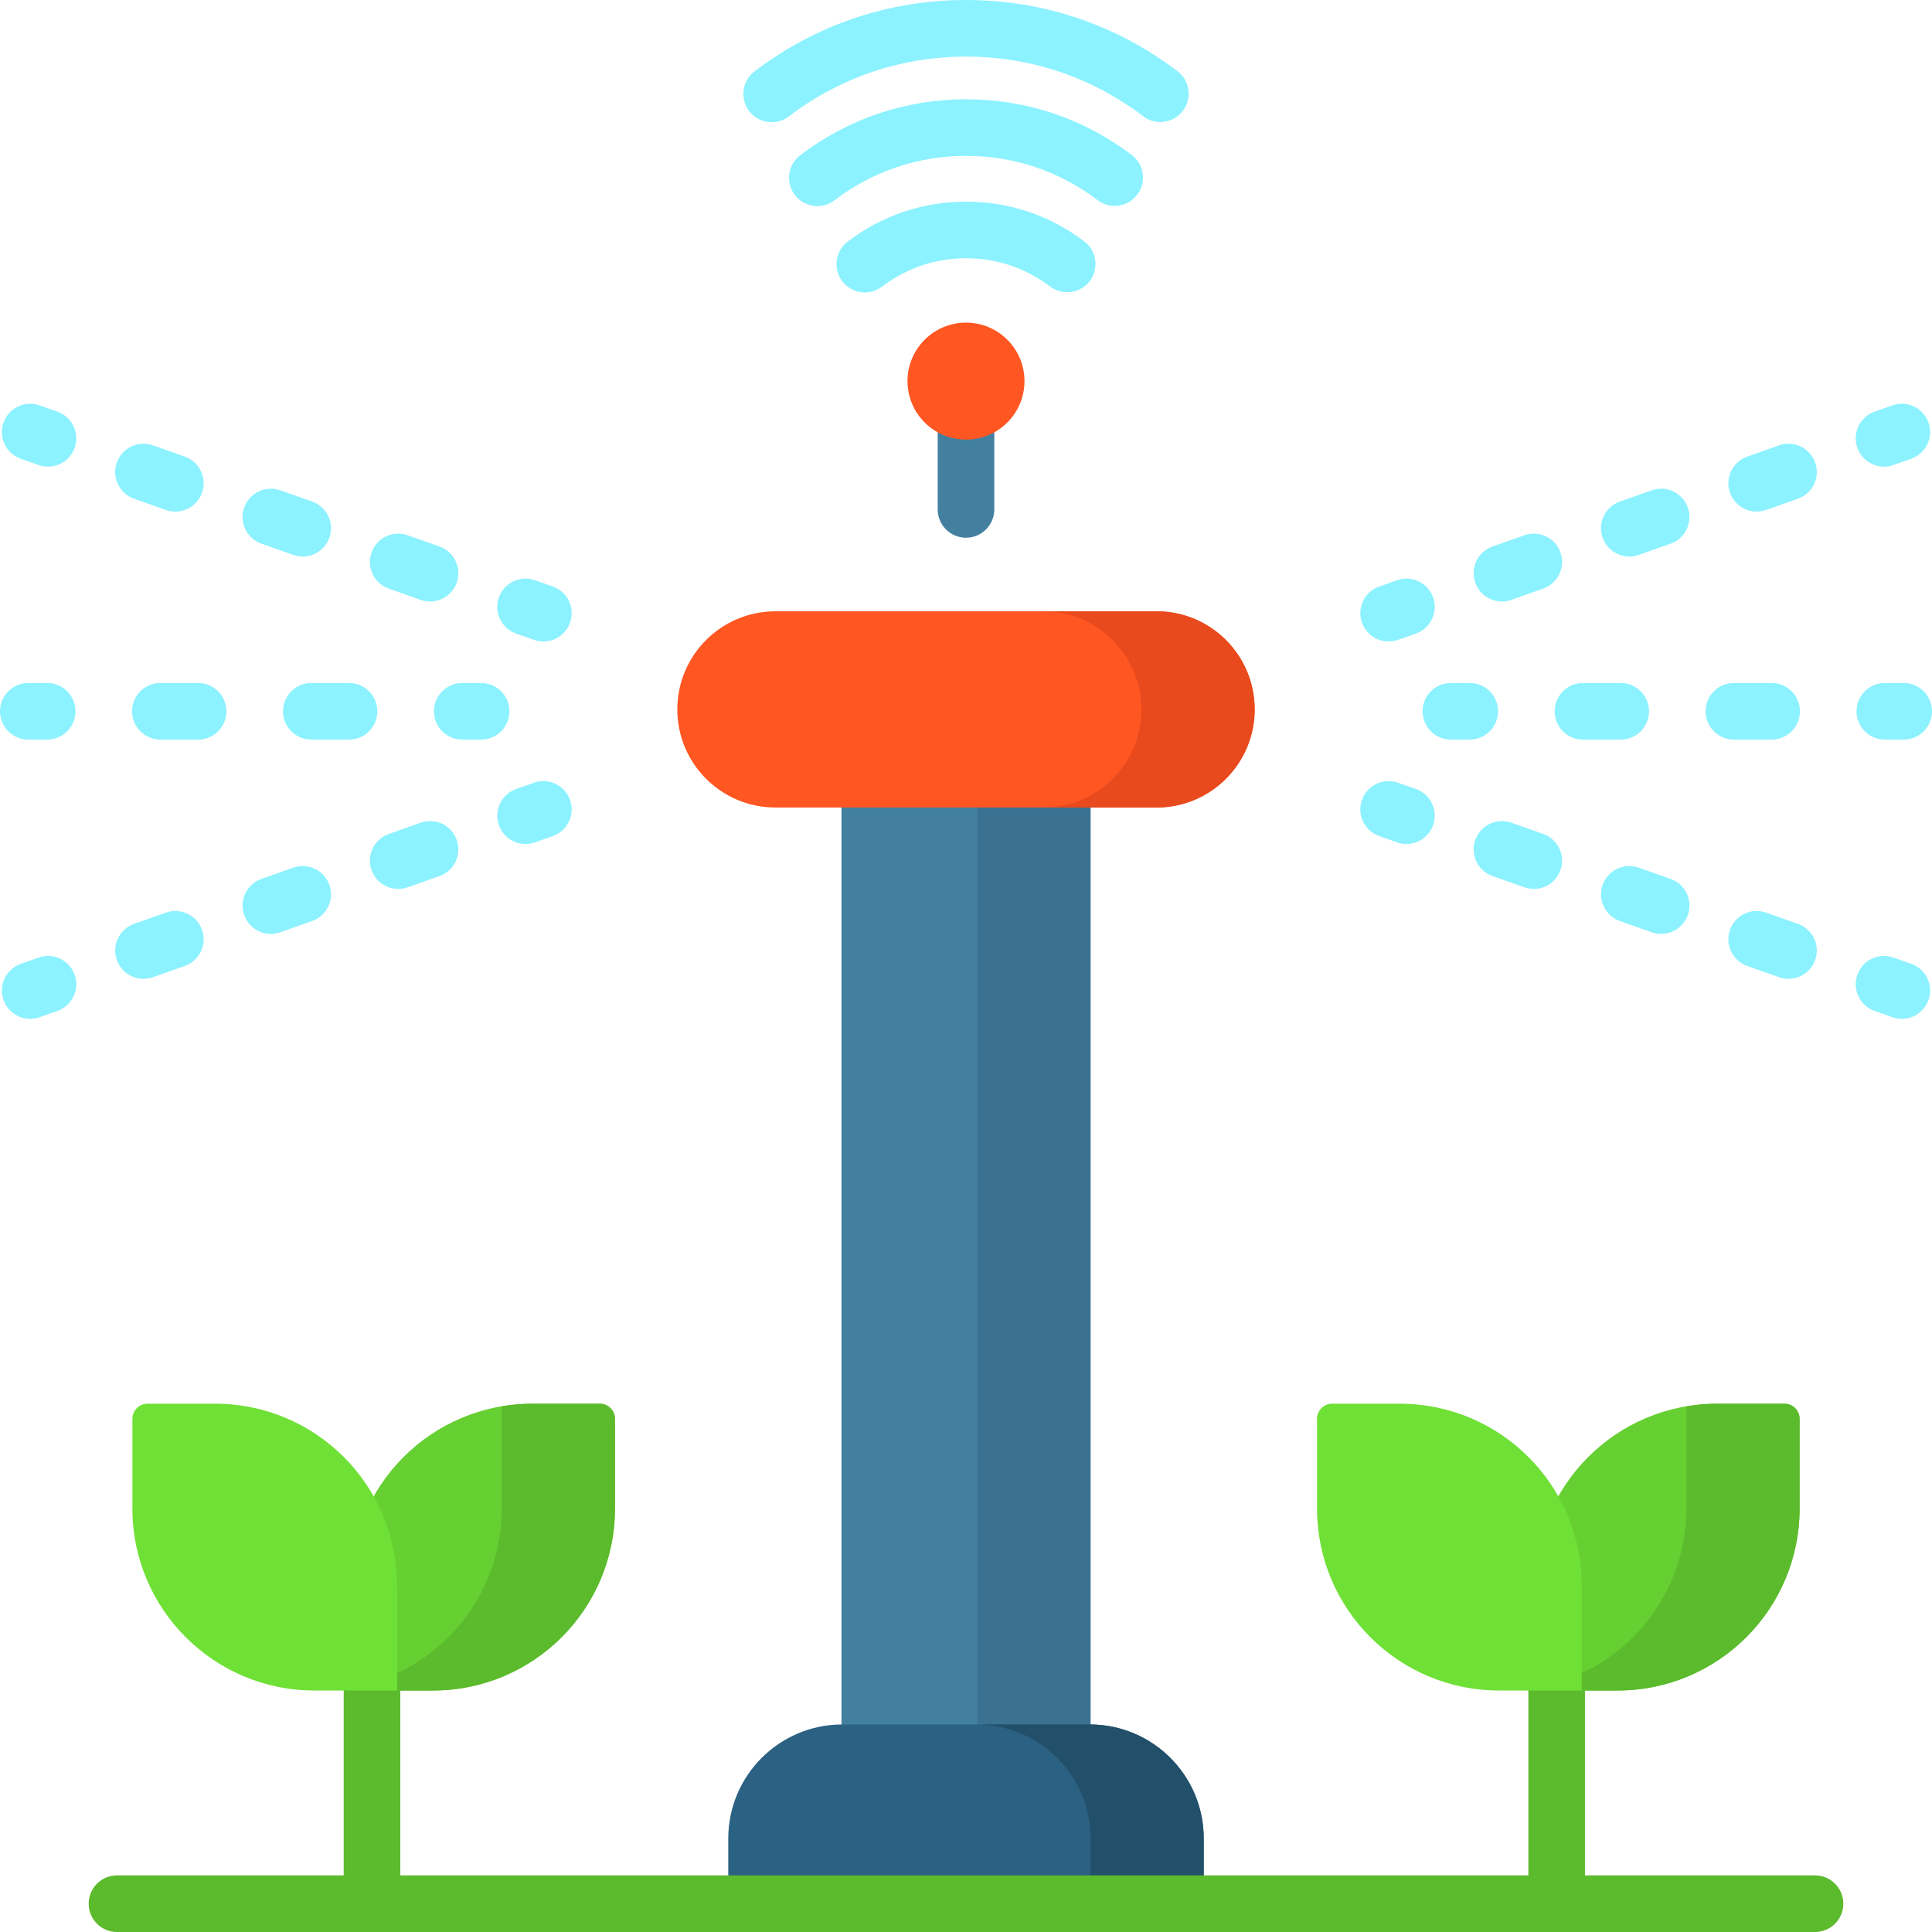 <svg height="512pt" viewBox="0 0 512 512" width="512pt" xmlns="http://www.w3.org/2000/svg"><path d="m256 104.832c-4.141 0-7.5 3.359-7.5 7.5v22.668c0 4.145 3.359 7.5 7.5 7.5s7.5-3.355 7.5-7.5v-22.668c0-4.141-3.359-7.5-7.5-7.5zm0 0" fill="#4380a0"/><path d="m412.527 425c-4.141 0-7.5 3.355-7.5 7.5v64.5c0 4.145 3.359 7.5 7.5 7.5 4.145 0 7.5-3.355 7.5-7.5v-64.5c0-4.145-3.355-7.5-7.5-7.5zm0 0" fill="#5cba2d"/><path d="m98.586 425c-4.141 0-7.5 3.355-7.5 7.5v64.5c0 4.145 3.359 7.5 7.5 7.5 4.141 0 7.5-3.355 7.5-7.5v-64.5c0-4.145-3.355-7.5-7.5-7.5zm0 0" fill="#5cba2d"/><path d="m223 197h66v277h-66zm0 0" fill="#4380a0"/><path d="m259 197h30v277h-30zm0 0" fill="#3b7191"/><path d="m319 504.5h-126v-17.277c0-16.691 13.531-30.223 30.223-30.223h65.555c16.691 0 30.223 13.531 30.223 30.223zm0 0" fill="#2b6182"/><path d="m288.777 457h-30c16.691 0 30.223 13.531 30.223 30.223v17.277h30v-17.277c0-16.691-13.531-30.223-30.223-30.223zm0 0" fill="#224f69"/><path d="m481 497h-450c-4.141 0-7.5 3.355-7.5 7.5s3.359 7.5 7.5 7.5h450c4.141 0 7.5-3.355 7.5-7.5s-3.359-7.5-7.5-7.5zm0 0" fill="#5cba2d"/><path d="m306.5 214h-101c-14.359 0-26-11.641-26-26s11.641-26 26-26h101c14.359 0 26 11.641 26 26s-11.641 26-26 26zm0 0" fill="#ff5622"/><path d="m306.5 162h-30c14.359 0 26 11.641 26 26s-11.641 26-26 26h30c14.359 0 26-11.641 26-26s-11.641-26-26-26zm0 0" fill="#e8491d"/><g fill="#8cf2ff"><path d="m146.496 155.43-4.715-1.664c-3.906-1.383-8.191.668-9.566 4.574-1.379 3.906.668 8.188 4.574 9.566l4.715 1.664c.824.293 1.668.434 2.496.434 3.09 0 5.984-1.93 7.07-5.008 1.379-3.906-.668-8.188-4.574-9.566zm0 0"/><path d="m69.285 144.082 8.438 2.98c.828.293 1.668.43 2.496.43 3.09 0 5.984-1.926 7.074-5.008 1.379-3.902-.672-8.188-4.578-9.566l-8.438-2.98c-3.906-1.379-8.188.672-9.566 4.578-1.383 3.906.668 8.188 4.574 9.566zm0 0"/><path d="m103.035 155.996 8.441 2.977c.824.293 1.668.43 2.496.43 3.09 0 5.984-1.926 7.07-5.004 1.379-3.906-.668-8.188-4.574-9.57l-8.438-2.977c-3.91-1.383-8.191.668-9.57 4.574-1.379 3.906.672 8.191 4.574 9.57zm0 0"/><path d="m35.531 132.172 8.441 2.977c.824.293 1.668.43 2.496.43 3.09 0 5.984-1.926 7.07-5.004 1.379-3.906-.668-8.191-4.574-9.57l-8.438-2.977c-3.91-1.387-8.191.668-9.57 4.574-1.379 3.906.672 8.188 4.574 9.57zm0 0"/><path d="m15.211 109.094-4.715-1.664c-3.906-1.383-8.191.668-9.566 4.574-1.379 3.906.668 8.188 4.574 9.566l4.715 1.664c.828.293 1.668.43 2.496.43 3.09 0 5.984-1.926 7.07-5.004 1.379-3.906-.668-8.188-4.574-9.566zm0 0"/><path d="m10.219 253.766-4.715 1.664c-3.906 1.379-5.953 5.66-4.574 9.566 1.086 3.082 3.98 5.008 7.07 5.008.828 0 1.672-.141 2.496-.434l4.715-1.664c3.906-1.379 5.953-5.66 4.574-9.566-1.375-3.906-5.66-5.949-9.566-4.574zm0 0"/><path d="m77.723 229.938-8.438 2.98c-3.906 1.379-5.957 5.66-4.578 9.566 1.09 3.082 3.98 5.008 7.074 5.008.828 0 1.668-.141 2.496-.43l8.438-2.98c3.906-1.379 5.957-5.664 4.574-9.566-1.379-3.906-5.66-5.953-9.566-4.578zm0 0"/><path d="m111.473 218.023-8.438 2.98c-3.906 1.379-5.953 5.664-4.574 9.566 1.086 3.082 3.98 5.008 7.07 5.008.828 0 1.672-.141 2.496-.43l8.441-2.98c3.902-1.379 5.953-5.66 4.574-9.566-1.379-3.906-5.66-5.953-9.57-4.578zm0 0"/><path d="m43.969 241.852-8.438 2.977c-3.906 1.383-5.953 5.664-4.574 9.57 1.086 3.082 3.98 5.004 7.07 5.004.828 0 1.672-.137 2.496-.43l8.441-2.977c3.902-1.379 5.953-5.664 4.574-9.57-1.379-3.906-5.66-5.949-9.57-4.574zm0 0"/><path d="m141.504 207.43-4.715 1.664c-3.906 1.379-5.953 5.66-4.574 9.566 1.086 3.082 3.98 5.004 7.07 5.004.828 0 1.672-.137 2.496-.43l4.715-1.664c3.906-1.379 5.953-5.66 4.574-9.566-1.375-3.906-5.66-5.953-9.566-4.574zm0 0"/><path d="m135 188.5c0-4.145-3.359-7.5-7.5-7.5h-5c-4.141 0-7.5 3.355-7.5 7.5s3.359 7.5 7.5 7.5h5c4.141 0 7.5-3.355 7.5-7.5zm0 0"/><path d="m92.5 181h-10c-4.141 0-7.5 3.355-7.5 7.5s3.359 7.5 7.5 7.5h10c4.141 0 7.5-3.355 7.5-7.5s-3.359-7.5-7.5-7.5zm0 0"/><path d="m52.5 181h-10c-4.141 0-7.5 3.355-7.5 7.5s3.359 7.5 7.5 7.5h10c4.141 0 7.5-3.355 7.5-7.5s-3.359-7.5-7.5-7.5zm0 0"/><path d="m7.5 196h5c4.141 0 7.5-3.355 7.5-7.5s-3.359-7.5-7.5-7.5h-5c-4.141 0-7.5 3.355-7.5 7.5s3.359 7.5 7.5 7.5zm0 0"/><path d="m368 170.004c.828 0 1.672-.141 2.496-.434l4.715-1.664c3.906-1.379 5.953-5.66 4.574-9.566-1.375-3.906-5.664-5.953-9.566-4.574l-4.715 1.664c-3.906 1.379-5.953 5.66-4.574 9.566 1.086 3.082 3.98 5.008 7.07 5.008zm0 0"/><path d="m398.027 159.402c.828 0 1.672-.137 2.5-.43l8.438-2.98c3.906-1.379 5.953-5.66 4.574-9.566-1.379-3.906-5.66-5.953-9.566-4.574l-8.441 2.977c-3.902 1.379-5.953 5.664-4.574 9.57 1.086 3.082 3.98 5.004 7.07 5.004zm0 0"/><path d="m431.781 147.492c.828 0 1.672-.141 2.496-.43l8.438-2.98c3.906-1.379 5.957-5.664 4.578-9.566-1.379-3.906-5.66-5.953-9.57-4.578l-8.438 2.98c-3.906 1.379-5.957 5.66-4.574 9.566 1.086 3.082 3.98 5.008 7.07 5.008zm0 0"/><path d="m465.531 135.578c.832 0 1.672-.141 2.5-.43l8.438-2.98c3.906-1.379 5.953-5.66 4.574-9.566-1.379-3.906-5.66-5.953-9.566-4.578l-8.441 2.98c-3.902 1.379-5.953 5.664-4.574 9.566 1.086 3.082 3.98 5.008 7.07 5.008zm0 0"/><path d="m499.285 123.664c.828 0 1.672-.137 2.496-.43l4.715-1.664c3.906-1.379 5.953-5.66 4.574-9.566-1.375-3.906-5.66-5.949-9.566-4.574l-4.715 1.664c-3.906 1.379-5.953 5.66-4.574 9.566 1.086 3.082 3.98 5.004 7.07 5.004zm0 0"/><path d="m506.496 255.43-4.715-1.664c-3.906-1.383-8.191.668-9.566 4.574-1.379 3.906.668 8.188 4.574 9.566l4.715 1.664c.824.293 1.668.434 2.496.434 3.09 0 5.984-1.93 7.07-5.008 1.379-3.906-.668-8.188-4.574-9.566zm0 0"/><path d="m476.469 244.828-8.438-2.977c-3.91-1.383-8.191.668-9.57 4.574-1.379 3.906.672 8.188 4.574 9.566l8.441 2.98c.824.293 1.668.43 2.496.43 3.09 0 5.984-1.926 7.07-5.004 1.379-3.906-.668-8.191-4.574-9.57zm0 0"/><path d="m442.715 232.918-8.438-2.98c-3.906-1.383-8.188.672-9.566 4.578-1.383 3.902.668 8.188 4.574 9.566l8.438 2.98c.828.289 1.668.43 2.496.43 3.09 0 5.984-1.926 7.074-5.008 1.379-3.906-.672-8.188-4.578-9.566zm0 0"/><path d="m408.965 221.004-8.438-2.98c-3.91-1.379-8.191.672-9.57 4.578-1.379 3.906.672 8.188 4.574 9.566l8.441 2.98c.824.293 1.668.43 2.496.43 3.09 0 5.984-1.926 7.07-5.008 1.379-3.902-.668-8.188-4.574-9.566zm0 0"/><path d="m375.211 209.094-4.715-1.664c-3.906-1.383-8.191.668-9.566 4.574-1.379 3.906.668 8.188 4.574 9.566l4.715 1.664c.828.293 1.668.43 2.496.43 3.09 0 5.984-1.926 7.07-5.004 1.379-3.906-.668-8.188-4.574-9.566zm0 0"/><path d="m397 188.5c0-4.145-3.359-7.5-7.5-7.5h-5c-4.141 0-7.5 3.355-7.5 7.5s3.359 7.5 7.5 7.5h5c4.141 0 7.5-3.355 7.5-7.5zm0 0"/><path d="m469.5 196c4.141 0 7.5-3.355 7.5-7.5s-3.359-7.5-7.5-7.5h-10c-4.141 0-7.5 3.355-7.5 7.5s3.359 7.5 7.5 7.5zm0 0"/><path d="m437 188.5c0-4.145-3.359-7.5-7.5-7.5h-10c-4.141 0-7.5 3.355-7.5 7.5s3.359 7.5 7.5 7.5h10c4.141 0 7.5-3.355 7.5-7.5zm0 0"/><path d="m504.5 181h-5c-4.141 0-7.5 3.355-7.5 7.5s3.359 7.5 7.5 7.5h5c4.141 0 7.5-3.355 7.5-7.5s-3.359-7.5-7.5-7.5zm0 0"/></g><path d="m271.5 101c0 8.559-6.941 15.5-15.5 15.5s-15.5-6.941-15.5-15.5 6.941-15.5 15.5-15.5 15.5 6.941 15.5 15.5zm0 0" fill="#ff5622"/><path d="m287.348 63.973c-9.082-6.891-19.91-10.531-31.312-10.531-11.434 0-22.289 3.66-31.395 10.59-3.293 2.512-3.934 7.215-1.422 10.512 2.508 3.297 7.215 3.934 10.508 1.426 6.469-4.926 14.184-7.527 22.309-7.527 8.102 0 15.797 2.586 22.25 7.484 3.297 2.5 8.004 1.855 10.508-1.445 2.5-3.301 1.855-8.004-1.445-10.508zm0 0" fill="#8cf2ff"/><path d="m299.938 41.086c-12.742-9.668-27.926-14.777-43.902-14.777-16.02 0-31.227 5.129-43.98 14.84-3.297 2.508-3.934 7.215-1.426 10.512 2.508 3.293 7.215 3.934 10.512 1.426 10.121-7.707 22.188-11.777 34.895-11.777 12.676 0 24.723 4.055 34.836 11.727 3.301 2.504 8.004 1.859 10.508-1.438 2.504-3.301 1.859-8.008-1.441-10.512zm0 0" fill="#8cf2ff"/><path d="m312.035 18.859c-16.246-12.34-35.613-18.859-56-18.859-20.426 0-39.82 6.543-56.078 18.918-3.297 2.508-3.934 7.215-1.426 10.512 2.516 3.301 7.223 3.93 10.512 1.426 13.625-10.375 29.875-15.855 46.992-15.855 17.082 0 33.312 5.465 46.93 15.805 3.297 2.508 8.004 1.863 10.508-1.438 2.504-3.297 1.863-8.004-1.438-10.508zm0 0" fill="#8cf2ff"/><path d="m406.762 448h21.922c26.637 0 48.23-21.594 48.23-48.23v-23.77c0-2.211-1.793-4-4-4h-17.926c-26.637 0-48.23 21.594-48.23 48.23v27.77zm0 0" fill="#66cf32"/><path d="m454.988 372c-2.754 0-5.449.242-8.074.688v27.082c0 23.883-17.363 43.699-40.156 47.543v.688h21.926c26.637 0 48.23-21.594 48.23-48.23v-23.77c0-2.211-1.793-4-4-4zm0 0" fill="#5cba2d"/><path d="m419.184 448h-21.922c-26.641 0-48.234-21.594-48.234-48.23v-23.77c0-2.211 1.793-4 4-4h17.926c26.637 0 48.23 21.594 48.23 48.23zm0 0" fill="#6fe036"/><path d="m92.816 448h21.922c26.641 0 48.234-21.594 48.234-48.23v-23.77c0-2.211-1.793-4-4-4h-17.926c-26.637 0-48.23 21.594-48.23 48.23zm0 0" fill="#66cf32"/><path d="m141.047 372c-2.754 0-5.449.242-8.074.688v27.082c0 23.883-17.367 43.699-40.156 47.543v.688h21.922c26.641 0 48.234-21.594 48.234-48.23v-23.77c0-2.211-1.793-4-4-4zm0 0" fill="#5cba2d"/><path d="m105.238 448h-21.922c-26.637 0-48.23-21.594-48.23-48.23v-23.77c0-2.211 1.793-4 4-4h17.926c26.637 0 48.23 21.594 48.23 48.23v27.77zm0 0" fill="#6fe036"/></svg>